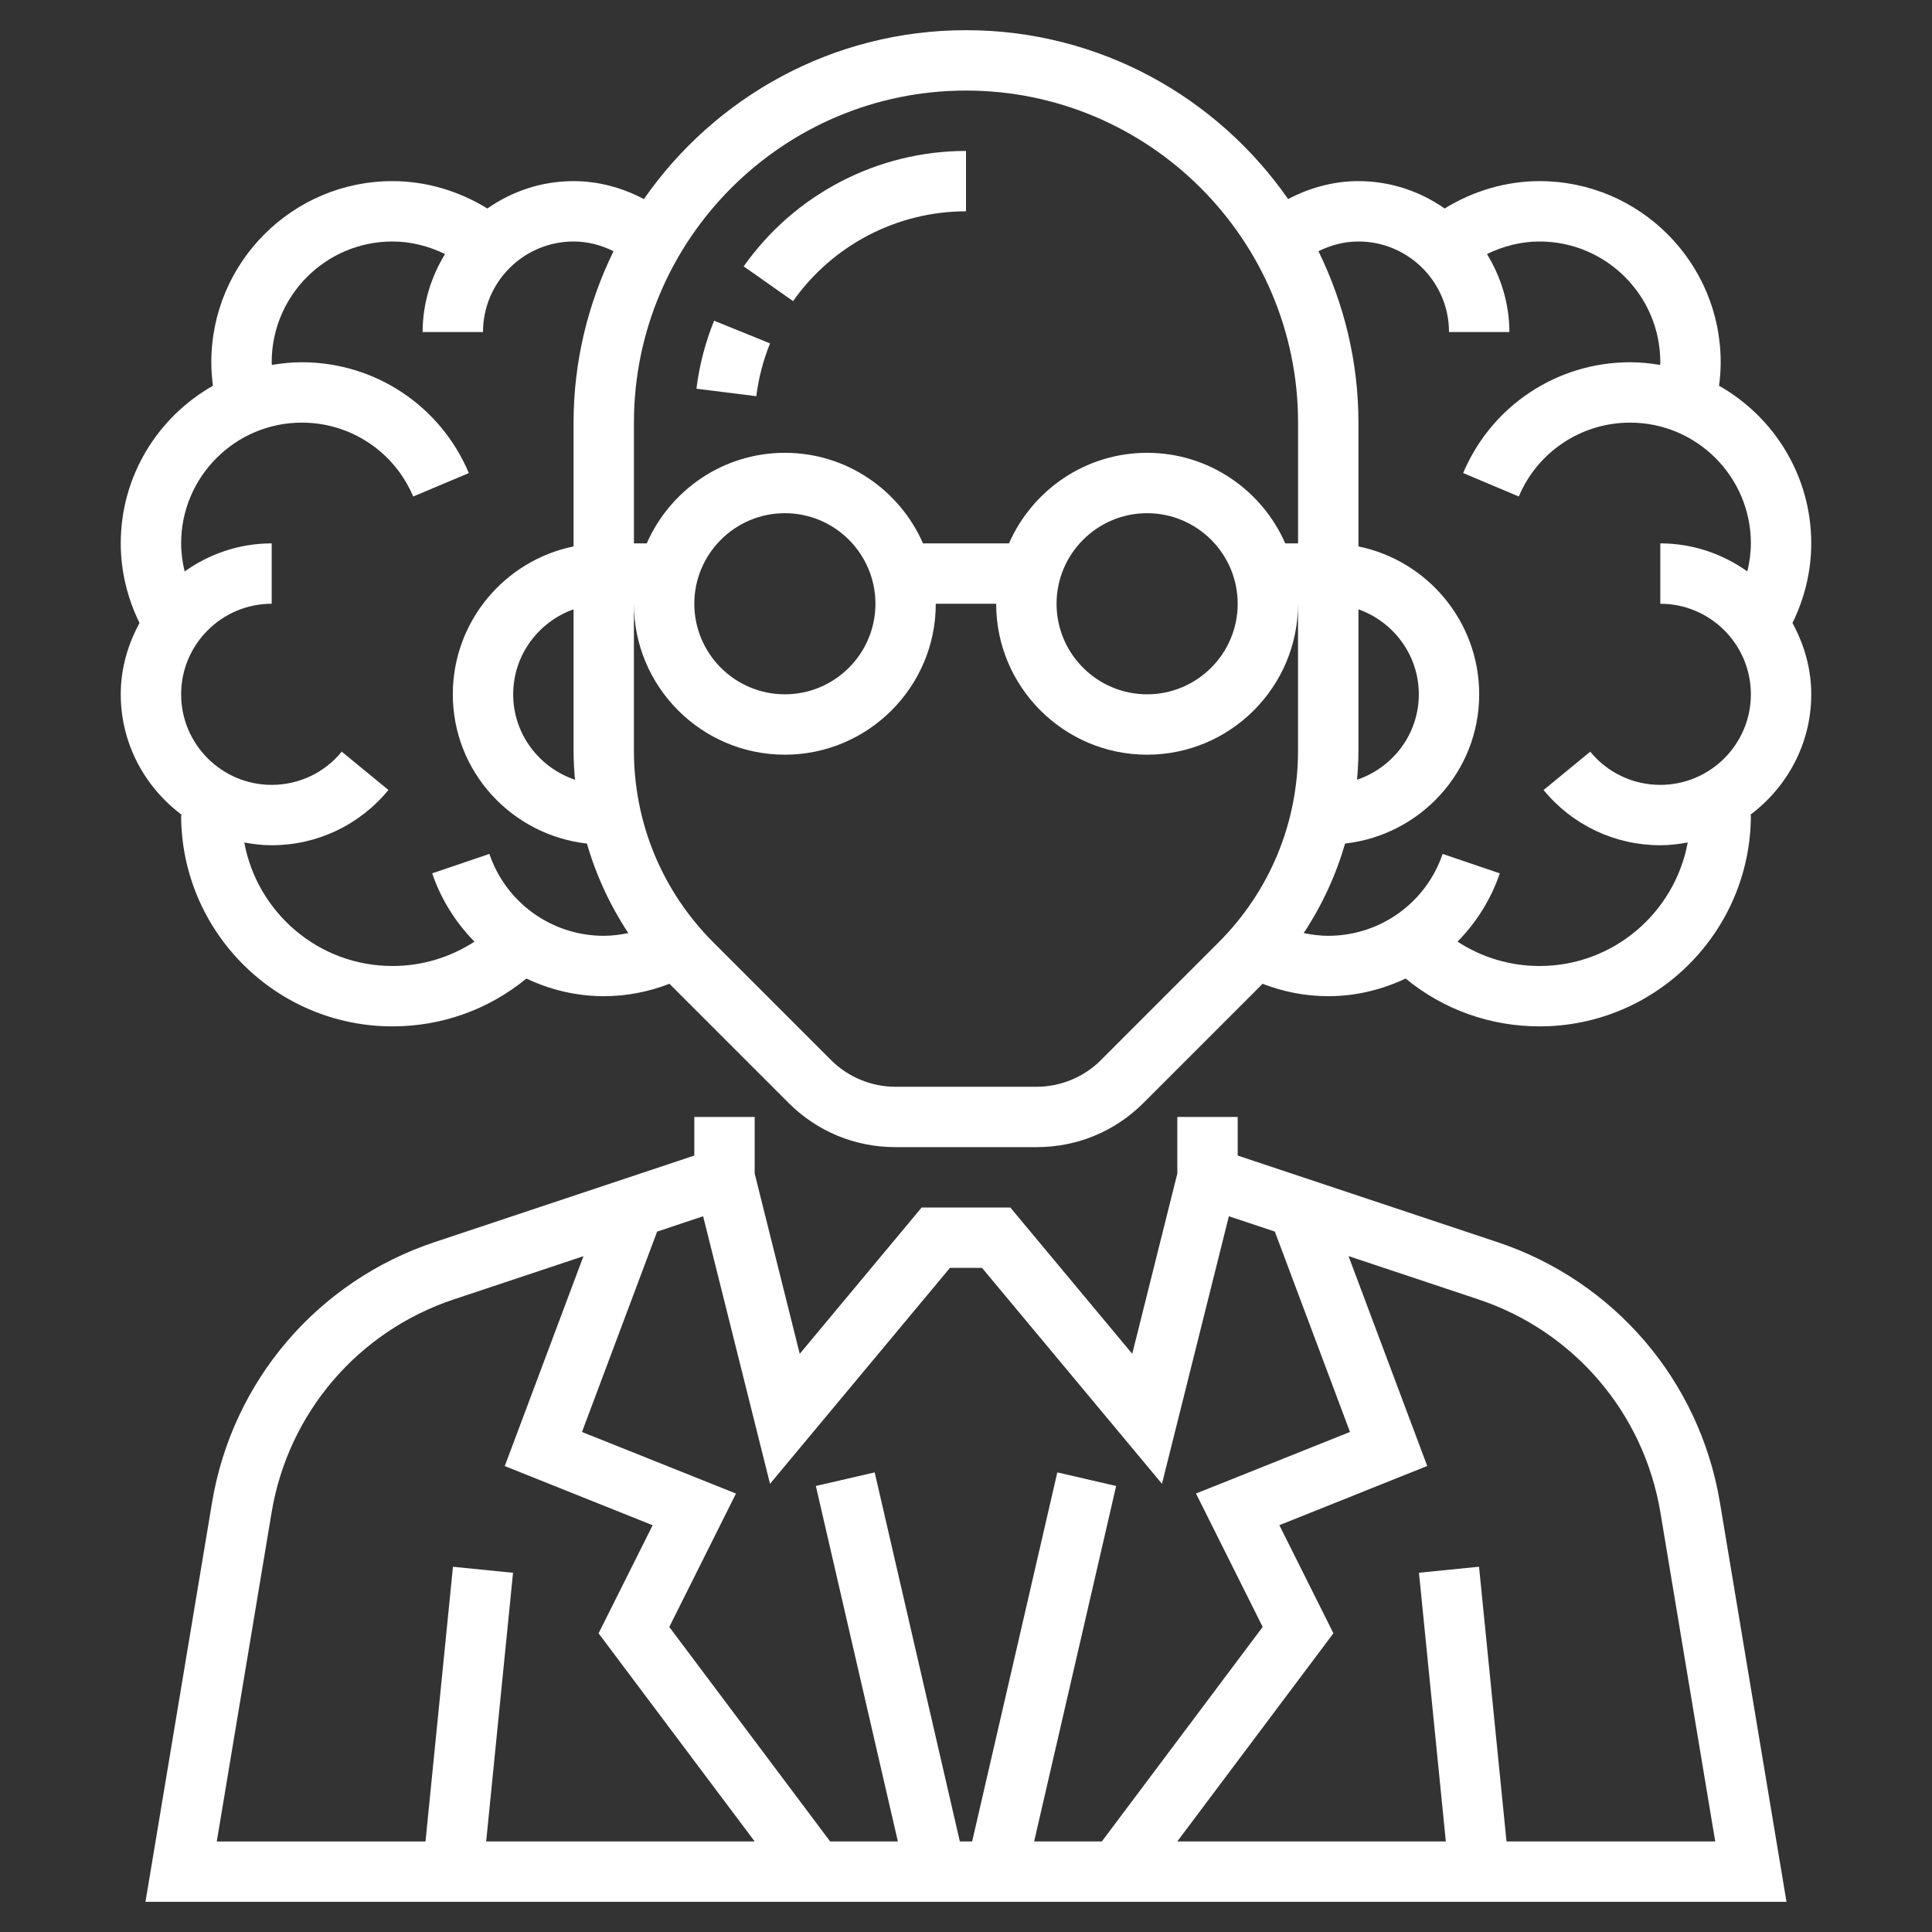 <?xml version="1.0" encoding="UTF-8" standalone="no"?>
<svg
   xmlns:dc="http://purl.org/dc/elements/1.1/"
   xmlns:cc="http://creativecommons.org/ns#"
   xmlns:rdf="http://www.w3.org/1999/02/22-rdf-syntax-ns#"
   xmlns:svg="http://www.w3.org/2000/svg"
   xmlns="http://www.w3.org/2000/svg"
   xmlns:sodipodi="http://sodipodi.sourceforge.net/DTD/sodipodi-0.dtd"
   xmlns:inkscape="http://www.inkscape.org/namespaces/inkscape"
   inkscape:version="1.0beta2 (2b71d25, 2019-12-03)"
   sodipodi:docname="noun_Scientist_1469971.svg"
   id="svg13318"
   xml:space="preserve"
   style="enable-background:new 0 0 64 64;"
   viewBox="0 0 64 64"
   y="0px"
   x="0px"
   version="1.1"
   fill="#FFFFFF"
   width="100px"
   height="100px"><rect x="0" y="0" width="64" height="64" fill="#333333" stroke="none"/><defs
     id="defs13322" /><sodipodi:namedview
     inkscape:current-layer="svg13318"
     inkscape:window-maximized="0"
     inkscape:window-y="23"
     inkscape:window-x="0"
     inkscape:cy="50"
     inkscape:cx="4.2279412"
     inkscape:zoom="2.72"
     inkscape:pagecheckerboard="true"
     showgrid="false"
     id="namedview13320"
     inkscape:window-height="862"
     inkscape:window-width="1536"
     inkscape:pageshadow="2"
     inkscape:pageopacity="0"
     guidetolerance="10"
     gridtolerance="10"
     objecttolerance="10"
     borderopacity="1"
     inkscape:document-rotation="0"
     bordercolor="#666666"
     pagecolor="#ffffff" /><g
     inkscape:export-ydpi="253.44"
     inkscape:export-xdpi="253.44"
     inkscape:export-filename="/Users/Jonas/Transidious/Assets/Resources/Sprites/occupation_scientist.png"
     id="g13316"><path
       id="path13308"
       d="M49.604,41.147L41,38.279V37h-2v1.876l-1.493,5.971L33.468,40h-2.937l-4.039,4.847L25,38.876V37h-2v1.279l-8.604,2.868   c-3.875,1.292-6.7,4.598-7.372,8.627L4.819,63h54.361l-2.205-13.226C56.305,45.745,53.48,42.439,49.604,41.147z M23.292,40.29   l2.216,8.863L31.468,42h1.063l5.961,7.153l2.216-8.863l1.523,0.508l2.489,6.637l-5.101,2.04l2.209,4.419L36.5,61h-2.243   l2.717-11.775l-1.949-0.45L32.204,61h-0.408l-2.821-12.225l-1.949,0.45L29.743,61H27.5l-5.329-7.105l2.209-4.419l-5.101-2.04   l2.489-6.637L23.292,40.29z M8.997,50.104c0.549-3.297,2.861-6.001,6.032-7.059l4.299-1.433l-2.607,6.953l4.899,1.96l-1.791,3.581   L25,61h-8.895l0.89-8.9l-1.99-0.199l-0.91,9.1H7.181L8.997,50.104z M49.905,61l-0.91-9.1l-1.99,0.199l0.89,8.9H39l5.171-6.895   l-1.791-3.581l4.899-1.96l-2.607-6.953l4.299,1.433c3.171,1.057,5.482,3.762,6.032,7.059L56.819,61H49.905z" /><path
       id="path13310"
       d="M60,18c0-2.238-1.233-4.189-3.054-5.221C56.98,12.521,57,12.261,57,12c0-3.309-2.691-6-6-6   c-1.116,0-2.202,0.326-3.144,0.907C47.045,6.339,46.063,6,45,6c-0.821,0-1.615,0.217-2.329,0.595C40.32,3.218,36.417,1,32,1   s-8.32,2.218-10.671,5.595C20.615,6.217,19.821,6,19,6c-1.063,0-2.045,0.339-2.856,0.907C15.202,6.326,14.116,6,13,6   c-3.309,0-6,2.691-6,6c0,0.261,0.02,0.521,0.054,0.779C5.233,13.811,4,15.762,4,18c0,0.921,0.22,1.818,0.622,2.636   C4.238,21.343,4,22.14,4,23c0,1.641,0.806,3.088,2.031,4H6c0,3.86,3.14,7,7,7c1.637,0,3.189-0.558,4.437-1.585   C18.222,32.787,19.091,33,20,33c0.747,0,1.487-0.143,2.179-0.412c0.015,0.015,0.028,0.032,0.043,0.047l3.9,3.9   C27.066,37.48,28.321,38,29.657,38h4.687c1.335,0,2.591-0.52,3.535-1.464l3.9-3.9c0.015-0.015,0.028-0.032,0.043-0.048   C42.513,32.857,43.253,33,44,33c0.909,0,1.778-0.213,2.563-0.585C47.811,33.442,49.363,34,51,34c3.86,0,7-3.14,7-7h-0.031   C59.194,26.088,60,24.641,60,23c0-0.86-0.238-1.657-0.622-2.364C59.78,19.818,60,18.921,60,18z M45,24.858v-4.674   c1.161,0.414,2,1.514,2,2.816c0,1.319-0.862,2.43-2.047,2.83C44.981,25.509,45,25.185,45,24.858z M32,3c6.065,0,11,4.935,11,11v4   h-0.424c-0.774-1.763-2.531-3-4.576-3s-3.802,1.237-4.576,3h-2.848c-0.774-1.763-2.531-3-4.576-3s-3.802,1.237-4.576,3H21v-4   C21,7.935,25.935,3,32,3z M41,20c0,1.654-1.346,3-3,3s-3-1.346-3-3s1.346-3,3-3S41,18.346,41,20z M29,20c0,1.654-1.346,3-3,3   s-3-1.346-3-3s1.346-3,3-3S29,18.346,29,20z M19.047,25.83C17.862,25.43,17,24.319,17,23c0-1.302,0.839-2.402,2-2.816v4.674   C19,25.185,19.019,25.509,19.047,25.83z M20,31c-1.715,0-3.238-1.09-3.789-2.713l-1.894,0.644c0.296,0.871,0.784,1.634,1.4,2.262   C14.915,31.715,13.98,32,13,32c-2.446,0-4.479-1.768-4.908-4.092C8.387,27.963,8.689,28,9,28c1.503,0,2.913-0.667,3.867-1.831   l-1.546-1.269C10.748,25.6,9.902,26,9,26c-1.654,0-3-1.346-3-3s1.346-3,3-3v-2c-1.075,0-2.066,0.349-2.883,0.929   C6.045,18.626,6,18.316,6,18c0-2.206,1.794-4,4-4c1.613,0,3.061,0.961,3.688,2.448l1.843-0.777C14.591,13.441,12.42,12,10,12   c-0.339,0-0.67,0.035-0.994,0.089C9.005,12.059,9,12.03,9,12c0-2.206,1.794-4,4-4c0.609,0,1.201,0.152,1.742,0.415   C14.281,9.172,14,10.051,14,11h2c0-1.654,1.346-3,3-3c0.465,0,0.914,0.118,1.324,0.321C19.485,10.04,19,11.962,19,14v4.101   c-2.279,0.465-4,2.484-4,4.899c0,2.566,1.95,4.662,4.442,4.944c0.305,1.05,0.765,2.049,1.371,2.965C20.546,30.964,20.275,31,20,31z    M36.464,35.122C35.906,35.68,35.133,36,34.343,36h-4.687c-0.79,0-1.562-0.32-2.121-0.878l-3.9-3.9   c-1.7-1.7-2.636-3.96-2.636-6.364V20c0,2.757,2.243,5,5,5s5-2.243,5-5h2c0,2.757,2.243,5,5,5s5-2.243,5-5v4.858   c0,2.404-0.936,4.664-2.636,6.364L36.464,35.122z M55,26c-0.902,0-1.748-0.4-2.321-1.099l-1.546,1.269   C52.087,27.333,53.497,28,55,28c0.311,0,0.613-0.037,0.908-0.092C55.479,30.232,53.446,32,51,32c-0.98,0-1.915-0.285-2.717-0.807   c0.616-0.628,1.104-1.391,1.4-2.262l-1.894-0.644C47.238,29.91,45.715,31,44,31c-0.275,0-0.546-0.036-0.813-0.091   c0.607-0.917,1.066-1.915,1.371-2.965C47.05,27.662,49,25.566,49,23c0-2.414-1.721-4.434-4-4.899V14   c0-2.038-0.485-3.96-1.324-5.679C44.086,8.118,44.535,8,45,8c1.654,0,3,1.346,3,3h2c0-0.949-0.281-1.828-0.742-2.585   C49.799,8.152,50.391,8,51,8c2.206,0,4,1.794,4,4c0,0.03-0.005,0.059-0.006,0.089C54.67,12.035,54.339,12,54,12   c-2.42,0-4.591,1.441-5.531,3.67l1.843,0.777C50.939,14.961,52.387,14,54,14c2.206,0,4,1.794,4,4c0,0.316-0.045,0.626-0.117,0.929   C57.066,18.349,56.075,18,55,18v2c1.654,0,3,1.346,3,3S56.654,26,55,26z" /><path
       id="path13312"
       d="M32,7V5c-2.925,0-5.678,1.43-7.364,3.824l1.636,1.151C27.583,8.112,29.725,7,32,7z" /><path
       id="path13314"
       d="M25.509,11.375l-1.854-0.751c-0.292,0.721-0.489,1.479-0.585,2.253l1.984,0.247C25.129,12.523,25.282,11.935,25.509,11.375   z" /></g></svg>
